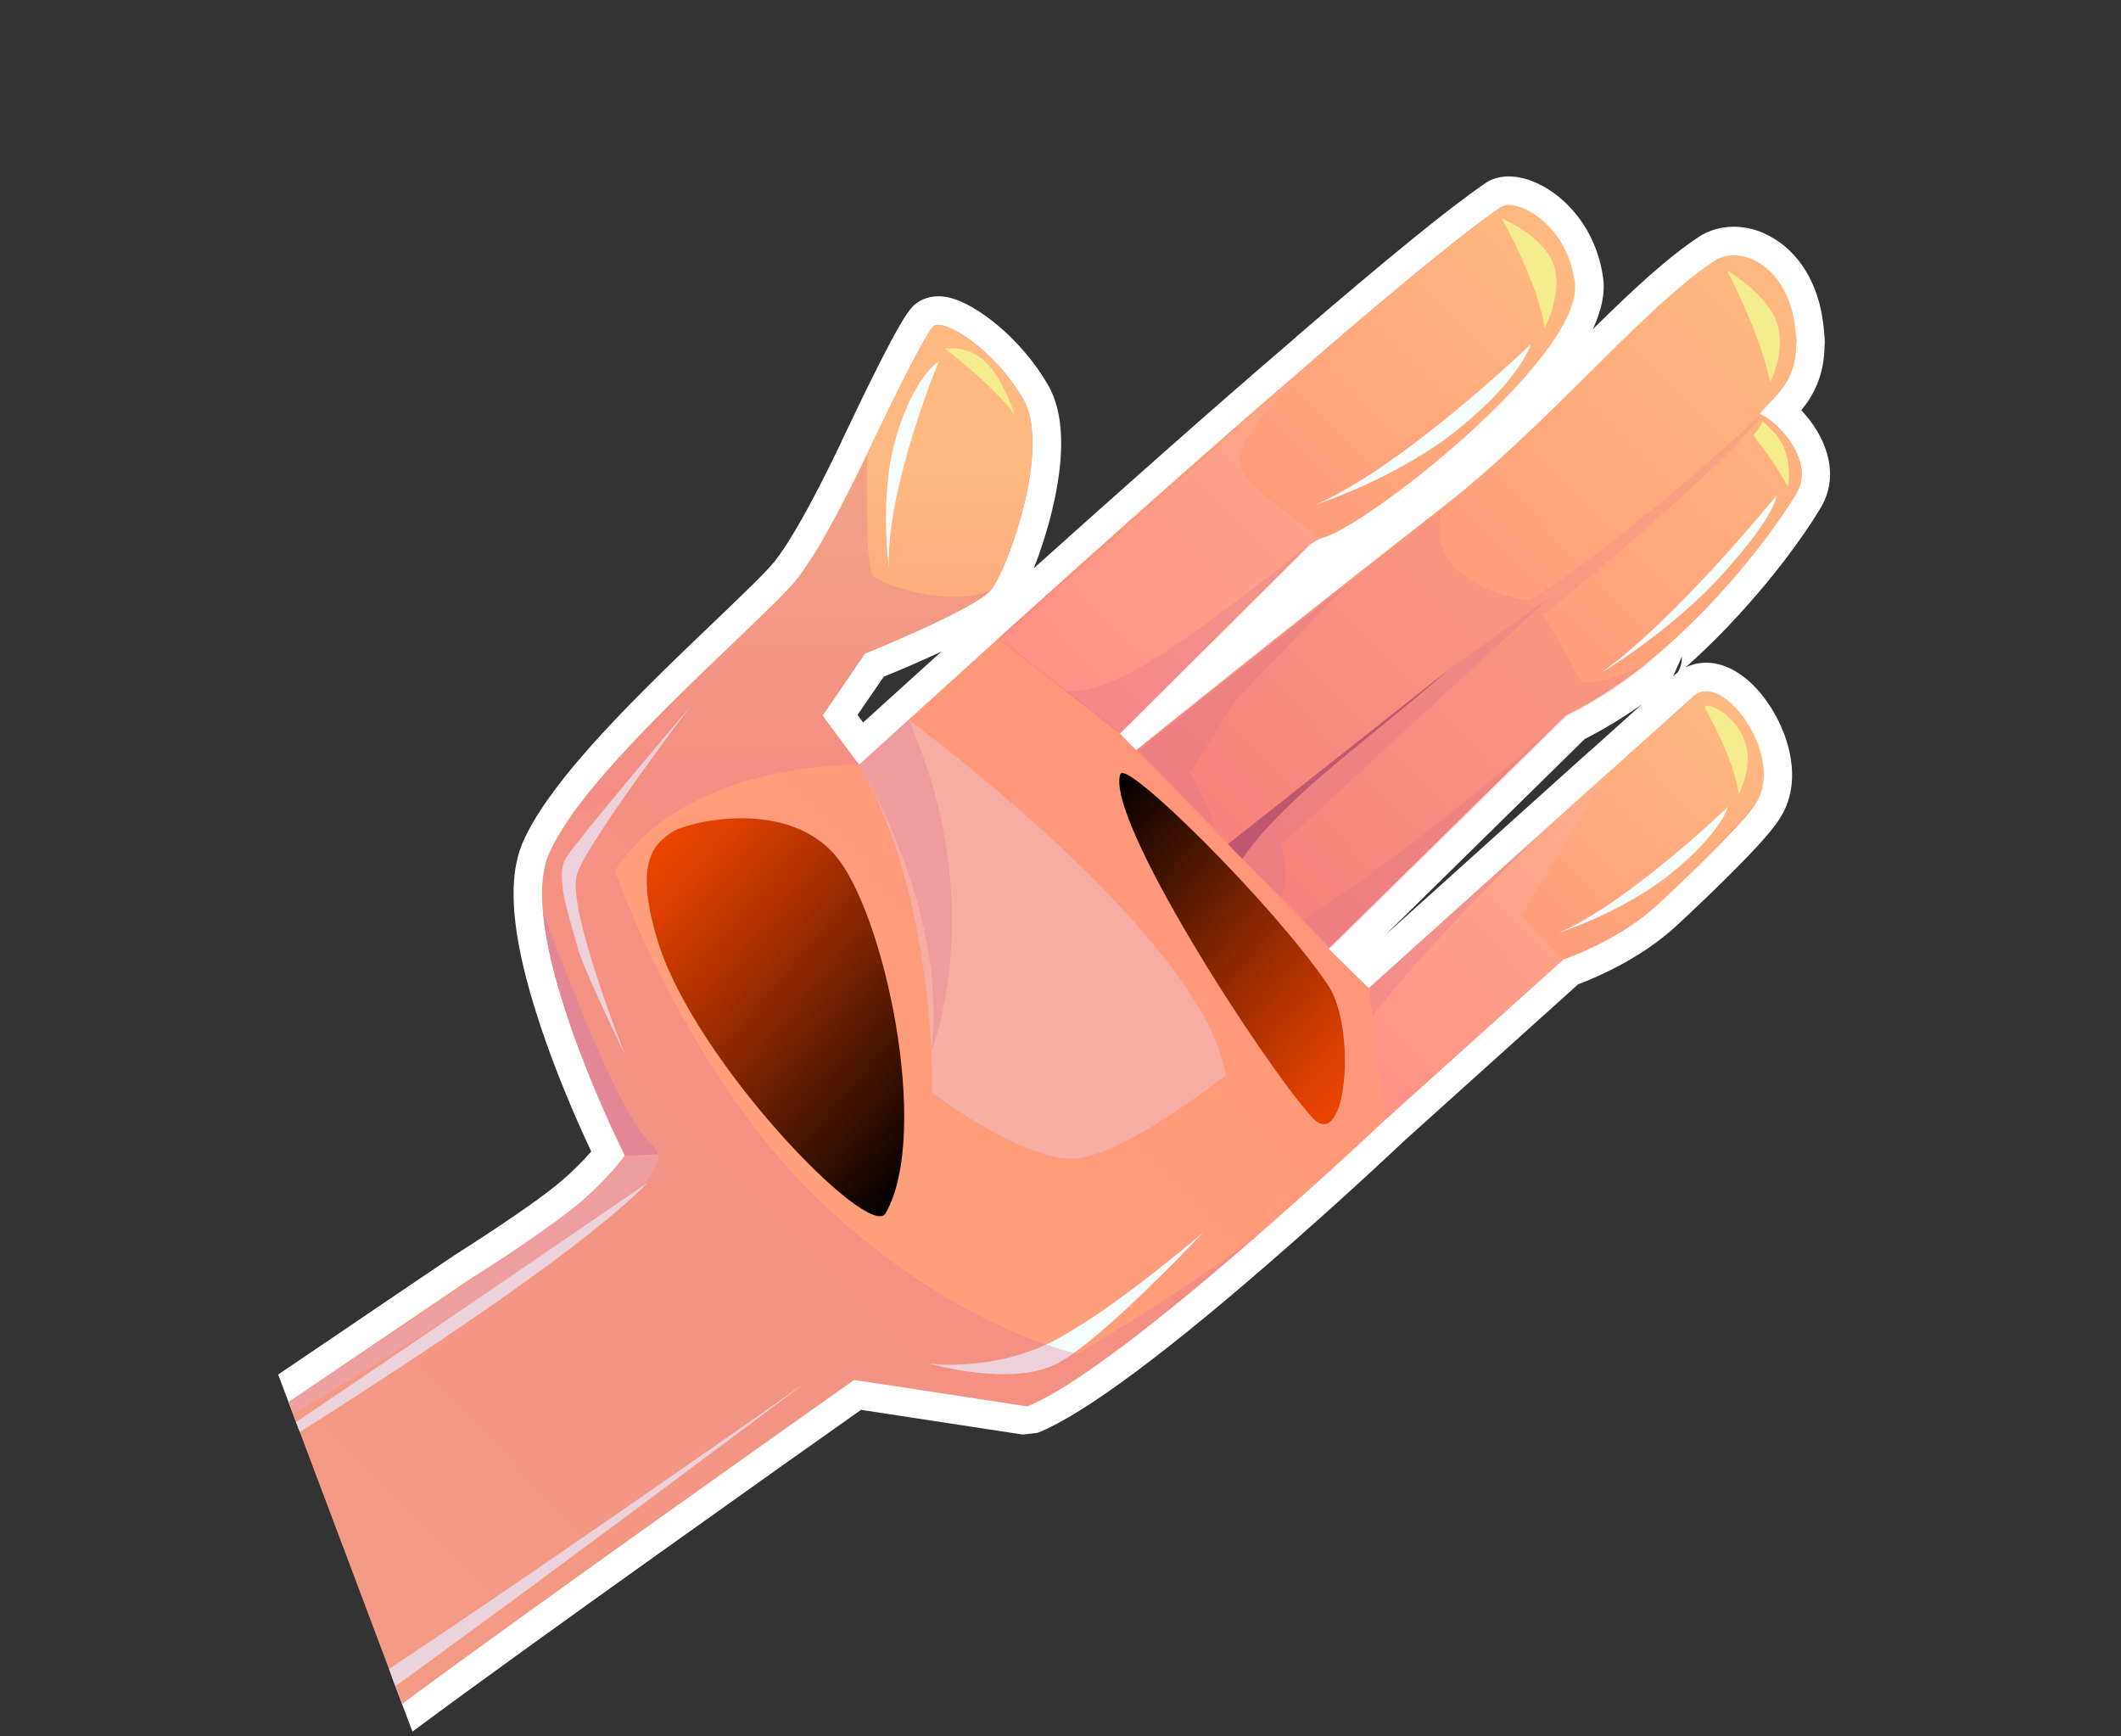 <svg width="391" height="320" viewBox="0 0 391 320" fill="none" xmlns="http://www.w3.org/2000/svg">
<rect x="0" y="0" width="391" height="320" fill="#333333" stroke="none"/>
<path d="M325.26 43.023C321.184 41.209 316.716 41.416 313.294 43.58L313.202 43.642C307.112 47.679 300.743 53.68 293.611 60.703C295.266 57.177 295.91 54.031 295.535 51.262C294.213 41.548 287.743 35.187 281.912 33.192C278.575 32.05 275.513 32.374 273.4 34.073C267.353 38.188 256.24 47.215 239.443 61.661L238.279 62.692C223.044 75.75 205.693 91.18 190.581 104.743C191.808 101.661 192.978 98.048 193.852 94.492C196.42 84.055 196.199 76.122 193.184 70.925C188.235 62.401 180.068 56.066 175.028 54.864C172.303 54.22 170.415 54.937 169.313 55.648C167.784 56.642 166.466 57.495 155.161 81.278L155.142 81.373C152.933 85.97 146.353 99.655 141.949 104.479C141.684 104.761 141.406 105.061 141.11 105.368L140.916 105.569C140.668 105.824 140.42 106.079 140.162 106.344L139.933 106.579C139.651 106.867 139.356 107.16 139.046 107.465L138.894 107.617C136.747 109.745 134.098 112.278 131.297 114.963C125.126 120.863 117.447 128.206 110.926 135.308L110.865 135.379C110.42 135.863 109.986 136.343 109.547 136.825L109.428 136.957C108.991 137.445 108.566 137.928 108.116 138.434C105.218 141.741 102.867 144.688 100.966 147.397L100.913 147.471C98.915 150.318 97.446 152.831 96.404 155.19C96.276 155.494 96.137 155.823 96.006 156.209C95.886 156.537 95.775 156.869 95.668 157.212L95.65 157.273C95.553 157.606 95.458 157.944 95.379 158.291C95.297 158.611 95.225 158.955 95.15 159.347C95.058 159.786 94.996 160.193 94.96 160.476C94.763 161.85 94.666 163.349 94.677 164.901C94.678 165.298 94.684 165.692 94.702 166.097C94.728 166.828 94.771 167.553 94.825 168.233C95.021 170.618 95.42 173.256 96.005 176.027L96.04 176.209C96.144 176.702 96.254 177.192 96.37 177.695L96.423 177.944L96.427 177.956L96.441 178.011C96.79 179.51 97.197 181.075 97.679 182.786L97.752 183.035C98.109 184.288 98.498 185.59 98.915 186.894L98.975 187.054C99.129 187.568 99.294 188.079 99.462 188.581L99.493 188.664C99.519 188.768 99.555 188.863 99.582 188.954L99.719 189.353C99.859 189.759 99.994 190.173 100.133 190.578L100.236 190.85C100.327 191.146 100.432 191.443 100.547 191.783C100.631 192.008 100.707 192.228 100.783 192.449L100.981 192.974C101.042 193.153 101.103 193.332 101.163 193.511L101.259 193.765C101.381 194.09 101.497 194.416 101.631 194.79L101.787 195.203C102.144 196.153 102.501 197.083 102.857 197.993L102.893 198.088L103.56 199.77C103.615 199.917 103.674 200.057 103.728 200.198L104.357 201.726C104.524 202.135 104.689 202.537 104.854 202.92L105.223 203.812C105.33 204.061 105.438 204.31 105.545 204.559L105.672 204.862C105.714 204.974 105.763 205.084 105.804 205.176L106.561 206.918C107.227 208.419 107.91 209.927 108.61 211.428L108.795 211.83C108.864 211.979 108.932 212.122 108.997 212.259C108.778 212.503 108.56 212.747 108.339 212.985L108.063 213.291C107.977 213.384 107.892 213.483 107.806 213.576C107.378 214.034 106.931 214.478 106.479 214.925L106.132 215.277C105.554 215.839 104.956 216.4 104.35 216.939L104.293 216.987C104.164 217.11 104.021 217.231 103.88 217.358L103.768 217.454C103.667 217.546 103.561 217.64 103.447 217.73L103.307 217.843C103.185 217.95 103.057 218.058 102.922 218.163L101.896 218.987C101.704 219.14 101.506 219.296 101.265 219.481C100.836 219.811 100.396 220.145 99.931 220.488C99.651 220.695 99.366 220.903 99.07 221.122L97.76 222.067C97.472 222.27 97.174 222.483 96.89 222.677L96.746 222.779C96.421 223.009 96.084 223.243 95.742 223.48L95.564 223.601C94.573 224.283 93.543 224.988 92.487 225.695L92.267 225.845C91.95 226.059 91.63 226.267 91.269 226.511C91.044 226.663 90.823 226.813 90.584 226.964L90.492 227.026C90.013 227.347 89.531 227.663 89.032 227.986L88.977 228.02C88.227 228.518 87.461 229.009 86.679 229.512L86.472 229.644C85.775 230.088 85.073 230.534 84.373 230.986L84.149 231.124C83.647 231.441 75.626 236.872 57.443 249.194C55.439 250.554 53.368 251.954 51.282 253.365L55.091 263.484C57.629 261.767 60.369 259.907 63.342 257.892C75.883 249.399 88.843 240.62 89.794 239.992L90.007 239.858C90.713 239.404 91.421 238.956 92.176 238.469L92.365 238.344C93.165 237.834 93.956 237.321 94.74 236.804C95.278 236.46 95.796 236.116 96.309 235.775C96.586 235.597 96.855 235.415 97.086 235.26C97.433 235.035 97.766 234.809 98.102 234.588L98.328 234.436C99.438 233.694 100.511 232.96 101.545 232.248L101.728 232.125C102.098 231.871 102.466 231.612 102.775 231.394L102.91 231.303C103.225 231.083 103.538 230.858 103.859 230.636L105.281 229.609C105.597 229.375 105.91 229.15 106.215 228.92C106.721 228.541 107.204 228.178 107.717 227.783C107.951 227.6 108.186 227.417 108.396 227.257L109.173 226.635C109.261 226.561 109.35 226.494 109.437 226.421C109.675 226.23 109.906 226.036 110.13 225.843C110.363 225.655 110.581 225.465 110.748 225.315L110.807 225.258C111.004 225.083 111.202 224.908 111.389 224.743C112.085 224.117 112.773 223.474 113.442 222.832C113.552 222.73 113.654 222.624 113.762 222.516L113.864 222.41C114.399 221.879 114.934 221.347 115.455 220.794C115.61 220.635 115.756 220.465 115.904 220.302L116.099 220.087C116.525 219.623 116.943 219.156 117.353 218.685C117.595 218.399 117.826 218.116 118.061 217.826L118.426 217.379C118.758 216.971 119.09 216.563 119.404 216.142L119.855 210.549L119.673 210.173C119.414 209.645 118.952 208.687 118.315 207.337L118.139 206.958C117.483 205.555 116.831 204.11 116.208 202.707L115.221 200.425C115.109 200.164 115 199.909 114.886 199.642L114.571 198.878C114.415 198.499 114.251 198.116 114.092 197.731L113.516 196.325C113.449 196.148 113.38 195.965 113.304 195.798L112.663 194.167C112.324 193.304 111.985 192.422 111.639 191.501L111.51 191.159C111.381 190.817 111.25 190.469 111.117 190.115L111.106 190.085C111.027 189.859 110.947 189.626 110.86 189.396L110.658 188.859C110.597 188.68 110.537 188.501 110.488 188.371C110.38 188.048 110.261 187.716 110.147 187.395L110.06 187.165C109.936 186.78 109.806 186.398 109.678 186.022L109.443 185.309C109.285 184.836 109.131 184.355 108.977 183.874L108.926 183.739L108.932 183.737C108.553 182.532 108.187 181.329 107.872 180.222L107.802 179.965C107.359 178.394 106.99 176.984 106.682 175.645L106.662 175.558L106.625 175.404C106.524 174.957 106.425 174.516 106.338 174.104L106.304 173.942C105.799 171.545 105.462 169.341 105.303 167.36C105.256 166.839 105.227 166.297 105.21 165.751L105.205 165.666C105.192 165.415 105.189 165.173 105.188 164.884C105.183 163.815 105.24 162.837 105.366 161.988L105.377 161.91C105.395 161.761 105.416 161.619 105.444 161.48L105.485 161.283C105.51 161.152 105.529 161.024 105.562 160.897L105.578 160.777L105.602 160.734C105.642 160.571 105.684 160.413 105.728 160.262C105.774 160.117 105.821 159.971 105.869 159.832L105.916 159.686L105.927 159.662C105.961 159.555 106.007 159.463 106.031 159.4C106.767 157.736 107.939 155.759 109.474 153.564L109.527 153.49C111.223 151.08 113.399 148.348 116.029 145.351C116.431 144.896 116.833 144.442 117.213 144.016L117.36 143.852C117.769 143.396 118.179 142.945 118.611 142.479L118.659 142.427C124.952 135.579 132.174 128.67 138.547 122.573C141.389 119.853 144.072 117.287 146.302 115.073L146.454 114.922C146.777 114.598 147.091 114.285 147.389 113.984L147.628 113.739C147.92 113.44 148.199 113.16 148.46 112.887L148.683 112.654C149.018 112.306 149.34 111.963 149.673 111.608C153.474 107.443 158.088 99.502 164.64 85.867L164.656 85.767C170.113 74.296 173.008 68.726 174.493 66.059C177.031 67.656 181.107 71.154 184.043 76.212C185.195 78.197 185.7 83.321 183.662 91.74C181.939 98.849 179.425 104.248 178.634 105.354C176.683 107.159 166.175 112.078 157.464 115.586L155.088 117.498L147.246 128.944L147.358 135.046L154.102 144.126L158.653 141.342L161.869 144.867L170.988 136.564L171.005 136.557C173.489 134.302 176.407 131.661 179.66 128.725C182.096 126.522 184.713 124.156 187.475 121.654L187.514 121.613C204.527 106.289 226.444 86.662 245.115 70.654L246.288 69.613C261.965 56.133 272.838 47.258 278.642 43.214C280.411 43.915 284.241 46.744 285.054 52.702C285.351 54.887 282.017 62.555 267.272 75.947C255.65 86.505 244.811 93.428 242.526 94.026L242.127 96.318L241.196 94.668C239.917 95.392 239.178 95.832 239.178 95.832L238.159 96.619L203.301 131.311L202.846 131.34L202.691 131.5L202.635 138.897L205.653 141.984L212.734 142.39C213.003 142.174 239.975 120.347 268.479 98.186L268.53 98.14C278.977 89.997 288.48 80.566 296.865 72.249C305.279 63.902 312.547 56.687 318.907 52.453C319.261 52.246 320.009 52.227 320.924 52.63C321.775 53.011 324.633 54.67 325.529 60.044C325.668 60.861 325.756 61.65 325.802 62.38L325.856 62.865C325.877 62.992 325.875 63.06 325.877 63.066L325.883 63.063L325.836 63.331C325.843 67.06 324.478 68.469 322.221 70.808C321.6 71.452 320.954 72.12 320.311 72.867L320.57 73.894L320.166 73.663L320.194 73.612L320.102 73.761L322.362 81.074L322.402 81.18C323.503 81.702 326.033 84.178 326.693 86.503C327.006 87.604 326.719 88.042 326.564 88.276L326.417 88.513C326.369 88.599 321.206 97.393 311.095 108.023C310.977 108.141 310.868 108.263 310.763 108.397L310.744 108.417C310.744 108.417 310.75 108.415 310.754 108.407L310.586 108.571C307.527 111.717 304.641 114.426 301.774 116.846C301.521 117.016 301.284 117.212 301.063 117.43L301.052 117.455C300.819 117.643 300.587 117.832 300.354 118.021L300.199 118.146L300.354 118.378C295.864 121.954 291.27 124.909 286.677 127.171L285.313 128.135L241.929 170.771L241.504 170.77L241.178 171.088L241.163 178.591L248.599 185.908L255.823 186.065C255.823 186.065 271.283 172.135 287.271 157.744L299.969 146.315L300.026 146.307C304.52 142.258 308.71 138.498 312.215 135.353L314.877 132.963C316.082 133.816 318.08 136.129 319.184 139.243C320.072 141.745 320.086 143.969 319.226 145.196L318.904 145.721L318.942 145.66C317.863 147.399 310.167 155.342 301.848 162.973C295.557 168.77 286.618 171.798 286.535 171.829L284.659 172.92L251.897 202.41L251.791 202.504C251.706 202.583 242.987 210.856 231.794 220.708C231.563 220.902 231.329 221.105 231.094 221.322C230.953 221.449 230.802 221.586 230.649 221.718L230.574 221.787C211.134 238.872 196.361 250.146 188.628 253.798L158.224 249.158L154.389 250.063C151.787 251.898 97.046 290.544 72.18 308.951L76.034 319.187C97.325 303.311 148.632 267.009 158.723 259.875L188.535 264.428L191.296 264.11C199.926 260.639 215.466 249.07 237.49 229.712C237.721 229.517 237.943 229.319 238.153 229.125C238.294 228.998 238.43 228.873 238.563 228.762L238.691 228.653C249.612 219.046 258.233 210.89 258.985 210.182L290.926 181.432C293.93 180.308 302.368 176.809 308.967 170.72C309.128 170.573 324.896 156.082 327.97 151.058C333.625 142.712 328.273 130.682 322.35 125.502C317.912 121.616 313.682 121.598 310.729 123.02C313.132 120.889 315.555 118.563 318.074 115.971C318.166 115.875 318.26 115.786 318.35 115.685C318.491 115.538 318.629 115.385 318.761 115.234C329.231 104.213 334.738 95.114 335.451 93.909C337.39 90.869 337.863 87.323 336.818 83.634C335.959 80.617 334.141 77.812 332.06 75.618C334.245 72.963 336.311 69.329 336.356 63.553L336.396 63.356C336.413 62.757 336.38 62.13 336.292 61.503C336.221 60.472 336.092 59.395 335.909 58.299C334.703 51.081 330.804 45.509 325.212 43.02L325.26 43.023ZM172.637 120.928C169.38 123.872 166.45 126.518 163.959 128.789L163.941 128.796L159.121 133.177L158.083 131.782L162.913 124.737C166.076 123.445 169.89 121.821 173.561 120.102C173.254 120.38 172.946 120.657 172.645 120.932L172.637 120.928ZM293.048 138.486L292.991 138.495L280.296 149.915L280.256 149.951C270.728 158.529 261.382 166.944 255.391 172.338L292.141 136.221C295.681 134.424 299.206 132.282 302.679 129.823C299.763 132.436 296.498 135.376 293.052 138.478L293.048 138.486ZM309.286 123.934C309.088 124.089 308.898 124.248 308.716 124.411L308.425 124.675L310.048 121.013C310.093 122.047 309.822 123.065 309.288 123.94L309.286 123.934Z" fill="white"/>
<path d="M315.794 132.187L315.768 132.21C315.768 132.21 315.784 132.197 315.794 132.187Z" fill="white"/>
<path d="M318.732 115.319L318.589 115.46C318.64 115.415 318.682 115.365 318.732 115.319Z" fill="white"/>
<path d="M318.907 115.118L318.851 115.186C318.851 115.186 318.89 115.144 318.907 115.118Z" fill="white"/>
<path d="M310.766 108.456C310.718 108.508 310.683 108.541 310.651 108.581L310.766 108.456Z" fill="white"/>
<path d="M310.779 108.438C310.779 108.438 310.767 108.442 310.769 108.449L310.782 108.444L310.779 108.438Z" fill="white"/>
<path d="M280.267 42.029L279.724 42.469C279.907 42.346 280.09 42.204 280.267 42.029Z" fill="white"/>
<path d="M317.633 51.451C304.087 60.43 285.835 78.018 265.319 94L265.293 94.023C236.418 116.472 209.464 138.293 209.464 138.293L206.447 135.205L241.521 100.298C241.521 100.298 242.22 99.88 243.433 99.194C248.515 96.19 262.334 87.829 266.556 82.359C271.752 75.607 287.334 55.872 288.968 51.97C291.365 46.258 278.693 36.216 276.595 38.258C270.098 42.631 257.498 53.066 242.872 65.645C242.872 65.645 242.673 65.834 242.277 66.179C242.135 66.32 241.957 66.494 241.734 66.653C222.776 82.903 200.707 102.682 184.007 117.726L183.981 117.749C177.529 123.6 171.845 128.717 167.5 132.676L158.366 140.992L151.62 131.905L159.461 120.459C159.461 120.459 179.808 112.254 182.693 108.736C185.625 105.214 193.905 82.677 188.628 73.57C183.33 64.443 174.214 58.741 172.177 60.067C171.029 60.816 165.892 70.967 159.913 83.544L159.913 83.598C155.15 93.508 149.912 103.57 145.805 108.073C136.395 118.217 107.809 142.403 101.234 157.285C101.137 157.511 101.04 157.736 100.957 157.983C100.945 157.987 100.94 158.009 100.939 158.023C100.854 158.264 100.775 158.502 100.695 158.755C100.626 159.003 100.554 159.259 100.49 159.519C100.484 159.521 100.483 159.535 100.487 159.547C100.419 159.815 100.36 160.087 100.31 160.368C100.247 160.648 100.206 160.933 100.167 161.224C99.995 162.38 99.922 163.62 99.933 164.922C99.936 165.251 99.938 165.58 99.957 165.917C99.975 166.537 100.013 167.176 100.067 167.822C100.162 168.952 100.304 170.118 100.485 171.316C100.573 171.909 100.684 172.507 100.793 173.12C100.914 173.781 101.047 174.459 101.185 175.148C101.298 175.698 101.425 176.25 101.554 176.807C101.556 176.813 101.564 176.817 101.561 176.825C101.708 177.45 101.864 178.078 102.022 178.713C102.105 179.025 102.185 179.345 102.271 179.663C102.351 179.983 102.429 180.297 102.529 180.617C102.615 180.934 102.707 181.25 102.793 181.568C103.151 182.841 103.534 184.111 103.936 185.375C104.034 185.688 104.139 186.005 104.245 186.322C104.345 186.642 104.45 186.973 104.558 187.296C104.769 187.91 104.976 188.533 105.185 189.141C105.295 189.45 105.407 189.765 105.508 190.071C105.618 190.38 105.733 190.686 105.84 190.99C105.947 191.273 106.056 191.562 106.147 191.858C106.287 192.229 106.427 192.601 106.559 192.969C106.974 194.072 107.383 195.158 107.802 196.219C108.002 196.75 108.212 197.271 108.425 197.783C108.492 197.96 108.56 198.123 108.63 198.292C108.819 198.76 109.007 199.221 109.198 199.675C109.488 200.374 109.771 201.055 110.046 201.713C110.181 202.019 110.311 202.327 110.438 202.63C110.5 202.775 110.563 202.926 110.625 203.071C110.883 203.668 111.132 204.241 111.375 204.796C113.023 208.527 114.347 211.275 114.908 212.405C114.936 212.482 114.969 212.55 114.999 212.613C115.118 212.858 115.189 212.993 115.189 212.993C113.052 215.845 110.534 218.457 107.856 220.859C107.69 221.009 107.514 221.17 107.325 221.329C107.149 221.489 106.955 221.656 106.754 221.82C106.554 221.989 106.357 222.164 106.138 222.335C105.737 222.667 105.313 223.009 104.853 223.364C104.294 223.797 103.701 224.249 103.074 224.714C102.689 225 102.287 225.293 101.881 225.594C101.223 226.071 100.539 226.564 99.823 227.063C99.21 227.496 98.579 227.935 97.925 228.384C96.735 229.202 95.498 230.038 94.21 230.88C93.957 231.049 93.703 231.219 93.438 231.393C92.932 231.732 92.417 232.067 91.885 232.409C91.08 232.941 90.267 233.469 89.445 233.994C88.694 234.472 87.94 234.958 87.179 235.447C87.119 235.483 87.058 235.519 86.992 235.558C86.416 235.929 69.253 247.557 53.196 258.431L74.14 314.067C98.772 295.775 157.462 254.355 157.462 254.355L189.371 259.23C199.326 255.227 218.828 239.148 234.084 225.733C234.508 225.371 234.88 225.016 235.255 224.706C246.689 214.649 255.453 206.318 255.453 206.318L288.215 176.828C288.215 176.828 298.189 173.539 305.451 166.844C312.706 160.186 322.228 150.714 323.576 148.219C326.547 142.743 314.983 125.985 312.23 128.315C308.212 131.923 302.657 136.897 296.549 142.409L296.516 142.394C277.246 159.733 252.343 182.162 252.343 182.162L244.906 174.844L245.049 174.703L288.644 131.859C294.518 128.968 299.929 125.26 304.783 121.237C304.783 121.201 304.8 121.186 304.833 121.191C308.297 118.297 311.511 115.221 314.405 112.246L314.43 112.223C314.528 112.126 314.629 112.034 314.696 111.908C314.802 111.867 314.844 111.764 314.923 111.687C325.674 100.392 331.01 91.162 331.01 91.162C334.912 85.201 327.692 77.579 324.341 76.294C327.725 72.346 331.175 63.213 331.175 63.213C331.343 57.37 322.262 48.516 317.627 51.453L317.633 51.451Z" fill="url(#paint0_linear_4115_240)"/>
<path d="M159.914 83.544L159.914 83.598C155.151 93.508 149.912 103.57 145.806 108.073C137.728 116.792 115.492 135.86 105.225 150.502C124.213 140.801 158.369 140.998 158.369 140.998L151.622 131.911L159.463 120.465C159.463 120.465 179.811 112.26 182.696 108.742C185.627 105.22 193.907 82.683 188.63 73.576C183.333 64.449 174.217 58.747 172.18 60.073C171.031 60.822 165.894 70.973 159.916 83.55L159.914 83.544Z" fill="url(#paint1_linear_4115_240)"/>
<path d="M252.339 182.17L255.453 206.318L288.215 176.828C288.215 176.828 298.189 173.539 305.451 166.844C312.706 160.186 321.955 150.527 323.576 148.22C329.435 139.877 317.638 123.343 312.23 128.315C308.255 131.967 302.657 136.897 296.549 142.409L296.516 142.395C277.246 159.733 252.343 182.162 252.343 182.162L252.339 182.17Z" fill="url(#paint2_linear_4115_240)"/>
<path d="M304.835 121.197C308.3 118.303 311.513 115.227 314.407 112.252L314.432 112.229C314.531 112.131 314.631 112.04 314.698 111.913C314.804 111.873 314.846 111.77 314.925 111.693C325.677 100.398 331.013 91.168 331.013 91.168C334.914 85.206 327.694 77.585 324.343 76.3C327.727 72.352 332.529 69.749 330.763 59.179C329.022 48.767 320.744 45.093 316.109 48.03C302.563 57.01 285.831 78.026 265.317 94.014L265.292 94.037C236.417 116.486 209.463 138.307 209.463 138.307L245.05 174.722L288.645 131.879C294.519 128.987 299.93 125.28 304.784 121.257C304.784 121.221 304.8 121.205 304.834 121.211L304.835 121.197Z" fill="url(#paint3_linear_4115_240)"/>
<path d="M243.429 99.202C250.484 98.21 292.192 65.784 290.315 51.981C288.761 40.542 278.689 36.224 276.591 38.267C270.095 42.639 257.495 53.074 242.869 65.653C242.869 65.653 242.67 65.842 242.273 66.187C242.131 66.328 241.954 66.502 241.73 66.661L241.593 66.78C222.66 83.007 200.657 102.728 184.001 117.728L183.976 117.751L206.441 135.207L241.515 100.3C241.515 100.3 242.004 99.395 243.427 99.196L243.429 99.202Z" fill="url(#paint4_linear_4115_240)"/>
<g style="mix-blend-mode:multiply" opacity="0.6">
<path fill-rule="evenodd" clip-rule="evenodd" d="M171.83 201.431C171.83 201.431 172.744 165.582 158.365 140.986L167.487 132.675C167.487 132.675 221.937 172.66 225.956 198.192C225.956 198.192 208.083 212.451 198.642 213.499C189.201 214.547 171.836 201.429 171.836 201.429L171.83 201.431Z" fill="#F3BAC0"/>
</g>
<path style="mix-blend-mode:multiply" opacity="0.6" fill-rule="evenodd" clip-rule="evenodd" d="M242.279 66.185C242.676 65.84 242.874 65.651 242.874 65.651L241.736 66.659C241.957 66.495 242.137 66.326 242.279 66.185Z" fill="url(#paint5_linear_4115_240)"/>
<g style="mix-blend-mode:multiply" opacity="0.2">
<path fill-rule="evenodd" clip-rule="evenodd" d="M184.404 117.759L184.378 117.782L203.503 132.636L203.522 132.649L206.85 135.235L235.3 106.924L241.93 100.326C241.93 100.326 242.629 99.908 243.842 99.222C243.018 98.718 232.689 92.158 229.042 86.843C225.904 82.271 237.952 70.549 242.013 66.803L184.421 117.752L184.404 117.759Z" fill="#F3BAC0"/>
</g>
<g style="mix-blend-mode:multiply" opacity="0.2">
<path fill-rule="evenodd" clip-rule="evenodd" d="M209.863 138.331L245.448 174.741L287.541 133.372L289.043 131.897C294.917 129.006 300.328 125.298 305.182 121.275C301.493 123.627 296.981 125.582 291.71 125.882L284.586 113.354C284.586 113.354 319.994 84.532 324.737 76.327C324.737 76.327 299.527 99.929 281.921 110.632C281.921 110.632 262.52 108.627 265.681 94.066C259.814 98.625 254.033 103.159 248.533 107.493C226.964 124.477 209.857 138.333 209.857 138.333L209.863 138.331Z" fill="#D87290"/>
</g>
<path style="mix-blend-mode:multiply" opacity="0.6" fill-rule="evenodd" clip-rule="evenodd" d="M314.923 111.687C314.775 111.884 314.601 112.051 314.43 112.223C314.794 111.756 315.037 111.415 315.135 111.264L314.923 111.687Z" fill="url(#paint6_linear_4115_240)"/>
<g style="mix-blend-mode:multiply" opacity="0.2">
<path fill-rule="evenodd" clip-rule="evenodd" d="M252.34 182.169L252.997 187.23L252.991 187.232L255.456 206.324L288.218 176.834L280.45 168.798L296.546 142.417L296.513 142.402C292.435 146.066 288.11 149.971 283.815 153.831L283.796 153.851C267.808 168.243 252.342 182.175 252.342 182.175L252.34 182.169Z" fill="#F3BAC0"/>
</g>
<g style="mix-blend-mode:multiply" opacity="0.3">
<path fill-rule="evenodd" clip-rule="evenodd" d="M158.364 140.986C158.364 140.986 174.936 167.714 171.678 193.789C171.678 193.789 182.636 167.004 167.486 132.675L158.364 140.986Z" fill="#D87290"/>
</g>
<g style="mix-blend-mode:multiply" opacity="0.6">
<path d="M120.227 211.07C115.062 206.453 106.361 185.115 100.073 167.82C101.571 185.922 115.201 212.989 115.201 212.989C115.07 213.159 114.937 213.344 114.8 213.517C112.757 216.172 110.382 218.609 107.87 220.861C103.744 224.65 78.176 241.941 53.21 258.433L54.058 260.687C82.002 243.808 112.28 224.852 118.285 218.671C120.463 216.43 121.606 214.41 121.261 212.762C121.132 212.15 120.797 211.582 120.229 211.076L120.227 211.07Z" fill="#F3BAC0"/>
</g>
<g style="mix-blend-mode:multiply" opacity="0.5">
<path d="M100.067 167.822C101.565 185.924 115.195 212.991 115.195 212.991C115.064 213.161 121.247 212.76 121.247 212.76L121.253 212.758C121.122 212.14 120.789 211.579 120.22 211.072C115.055 206.455 106.355 185.117 100.067 167.822Z" fill="#D87290"/>
</g>
<path style="mix-blend-mode:screen" d="M163.254 223.649C160.279 228.81 128.046 195.658 121.249 173.462C116.519 158.012 121.248 155.343 123.701 153.49C126.154 151.637 144.244 147.023 153.61 157.245C162.977 167.467 171.746 208.879 163.248 223.651L163.254 223.649Z" fill="url(#paint7_linear_4115_240)"/>
<path style="mix-blend-mode:screen" d="M206.544 142.686C207.561 139.885 234.404 166.336 244.749 181.471C250.231 189.491 248.211 213.013 241.815 205.896C232.609 195.653 203.627 150.689 206.542 142.68L206.544 142.686Z" fill="url(#paint8_linear_4115_240)"/>
<g style="mix-blend-mode:soft-light" opacity="0.97">
<path d="M115.303 194.602C115.303 194.602 107.304 178.139 106.446 174.535C105.589 170.931 102.016 161.727 104.352 158.093C106.687 154.459 127.232 130.255 127.232 130.255C127.232 130.255 108.438 154.952 106.379 161.095C104.32 167.239 115.303 194.602 115.303 194.602Z" fill="#F5FFFF"/>
</g>
<g style="mix-blend-mode:soft-light" opacity="0.97">
<path d="M71.73 307.646L72.918 310.802C105.953 286.841 148.487 254.851 148.487 254.851C148.487 254.851 105.219 285.319 71.73 307.646Z" fill="#F5FFFF"/>
</g>
<g style="mix-blend-mode:soft-light" opacity="0.97">
<path d="M221.878 227.088C221.878 227.088 203.239 247.017 194.814 251.374C186.389 255.732 171.433 251.359 171.433 251.359C171.433 251.359 183.447 253.006 194.864 246.829C206.28 240.652 221.884 227.085 221.884 227.085L221.878 227.088Z" fill="#F5FFFF"/>
</g>
<g style="mix-blend-mode:soft-light" opacity="0.97">
<path d="M276.809 40.279C276.809 40.279 283.627 52.101 284.723 60.478C284.723 60.478 288.269 53.984 286.367 48.698C284.464 43.413 276.809 40.279 276.809 40.279Z" fill="#F5EE8F"/>
</g>
<g style="mix-blend-mode:soft-light" opacity="0.97">
<path d="M282.208 63.439C282.208 63.439 258.83 85.995 242.445 93.059C242.445 93.059 257.765 88.147 269.145 78.845C280.525 69.542 282.208 63.439 282.208 63.439Z" fill="#F5FFFF"/>
</g>
<g style="mix-blend-mode:soft-light" opacity="0.97">
<path d="M314.331 130.542C314.331 130.542 319.682 139.811 320.536 146.38C320.536 146.38 323.127 141.329 321.822 137.146C320.014 131.34 314.037 129.009 314.325 130.544L314.331 130.542Z" fill="#F5EE8F"/>
</g>
<g style="mix-blend-mode:soft-light" opacity="0.97">
<path d="M318.569 148.703C318.569 148.703 300.235 166.396 287.384 171.934C287.384 171.934 299.4 168.084 308.323 160.785C317.246 153.485 318.569 148.703 318.569 148.703Z" fill="#F5FFFF"/>
</g>
<g style="mix-blend-mode:soft-light" opacity="0.97">
<path d="M318.402 49.855C318.402 49.855 324.875 62.318 326.292 70.508C326.292 70.508 329.519 64.349 327.428 59.134C325.342 53.917 318.402 49.855 318.402 49.855Z" fill="#F5EE8F"/>
</g>
<g style="mix-blend-mode:soft-light" opacity="0.97">
<path d="M324.965 77.756C325.971 78.563 326.913 79.454 327.641 80.42C330.725 84.526 329.575 89.769 329.575 89.769C328.111 86.83 325.573 83.259 323.218 80.212C323.891 79.454 324.471 78.629 324.963 77.75L324.965 77.756Z" fill="#F5EE8F"/>
</g>
<g style="mix-blend-mode:soft-light" opacity="0.97">
<path d="M327.539 91.277C327.539 91.277 308.942 114.275 295.025 124.115C295.025 124.115 308.004 116.461 317.763 105.593C327.527 94.723 327.539 91.277 327.539 91.277Z" fill="#F5FFFF"/>
</g>
<g style="mix-blend-mode:soft-light" opacity="0.97">
<path d="M174.188 64.24C174.188 64.24 183.07 70.973 187.081 76.502C187.081 76.502 185.033 70.039 181.768 66.796C178.502 63.552 174.193 64.238 174.193 64.238L174.188 64.24Z" fill="#F5EE8F"/>
</g>
<g style="mix-blend-mode:soft-light" opacity="0.97">
<path d="M173.041 66.646C173.041 66.646 163.336 90.022 163.863 104.61C163.863 104.61 161.955 91.317 165.277 80.286C168.599 69.255 173.041 66.646 173.041 66.646Z" fill="#F5FFFF"/>
</g>
<g style="mix-blend-mode:soft-light" opacity="0.97">
<path d="M54.59 262.116L55.283 263.957C81.004 247.679 108.48 229.165 119.497 217.911C119.497 217.911 86.151 240.851 54.59 262.116Z" fill="#F5FFFF"/>
</g>
<path fill-rule="evenodd" clip-rule="evenodd" d="M266.993 123.5L226.377 155.603L229.007 158.291C237.22 146.577 251.935 136.706 266.993 123.5Z" fill="#B24D61"/>
<g style="mix-blend-mode:multiply" opacity="0.3">
<path fill-rule="evenodd" clip-rule="evenodd" d="M266.992 123.499L226.376 155.602L236.044 165.496C237.882 162.87 236.291 155.595 236.291 155.595L285.465 110.315L266.99 123.494L266.992 123.499Z" fill="#D87290"/>
</g>
<g style="mix-blend-mode:multiply" opacity="0.3">
<path fill-rule="evenodd" clip-rule="evenodd" d="M196.199 127.248L203.115 132.627L206.443 135.213L241.515 100.3C223.802 114.088 205.482 128.987 196.199 127.248Z" fill="#D87290"/>
</g>
<g style="mix-blend-mode:multiply" opacity="0.3">
<path fill-rule="evenodd" clip-rule="evenodd" d="M283.793 153.846C267.805 168.238 252.339 182.17 252.339 182.17L252.997 187.231C260.285 177.865 271.513 166.169 283.793 153.846Z" fill="#D87290"/>
</g>
<g style="mix-blend-mode:multiply" opacity="0.3">
<path fill-rule="evenodd" clip-rule="evenodd" d="M240.169 169.716L245.051 174.709L287.144 133.34C271.214 147.366 255.535 159.621 240.169 169.716Z" fill="#D87290"/>
</g>
<g style="mix-blend-mode:multiply" opacity="0.31">
<path d="M198.649 249.54C198.649 249.54 176.068 245.02 151.27 221.477C126.462 197.924 113.32 160.522 113.32 160.522C126.785 140.075 158.368 140.998 158.368 140.998L151.621 131.911L159.462 120.465C159.462 120.465 179.809 112.26 182.695 108.742C175.809 112.082 162.779 108.041 161.013 106.126C159.294 104.268 159.871 84.833 159.92 83.602C155.158 93.511 149.919 103.574 145.813 108.077C136.402 118.22 107.816 142.406 101.242 157.289C101.144 157.514 101.047 157.74 100.964 157.986C100.953 157.991 100.947 158.013 100.946 158.027C100.861 158.268 100.782 158.506 100.702 158.759C100.633 159.007 100.561 159.263 100.497 159.523C100.491 159.525 100.49 159.539 100.494 159.551C100.427 159.819 100.367 160.09 100.318 160.372C100.254 160.652 100.213 160.936 100.174 161.227C100.002 162.383 99.929 163.623 99.941 164.926C99.943 165.255 99.946 165.584 99.964 165.92C99.982 166.54 100.02 167.179 100.074 167.826C100.169 168.955 100.311 170.121 100.492 171.319C100.581 171.912 100.691 172.511 100.8 173.123C100.921 173.785 101.055 174.462 101.193 175.151C101.309 175.693 101.432 176.253 101.561 176.811C101.563 176.817 101.572 176.82 101.568 176.829C101.715 177.453 101.871 178.082 102.029 178.716C102.113 179.028 102.193 179.348 102.279 179.666C102.359 179.986 102.436 180.301 102.536 180.62C102.622 180.938 102.714 181.254 102.8 181.572C103.158 182.845 103.542 184.115 103.943 185.378C104.041 185.692 104.147 186.009 104.253 186.326C104.353 186.645 104.457 186.977 104.565 187.3C104.776 187.914 104.984 188.536 105.192 189.145C105.302 189.454 105.414 189.769 105.515 190.074C105.625 190.383 105.74 190.69 105.848 190.993C105.954 191.276 106.063 191.565 106.154 191.861C106.294 192.233 106.434 192.605 106.566 192.973C106.981 194.076 107.39 195.161 107.81 196.223C108.01 196.754 108.219 197.274 108.432 197.787C108.499 197.964 108.567 198.127 108.637 198.296C108.827 198.763 109.014 199.225 109.205 199.678C109.495 200.377 109.779 201.059 110.053 201.717C110.189 202.023 110.318 202.331 110.446 202.633C110.507 202.778 110.571 202.93 110.632 203.075C110.89 203.672 111.14 204.244 111.383 204.8C113.03 208.531 114.355 211.279 114.915 212.409C114.944 212.485 114.976 212.554 115.007 212.617C115.126 212.861 115.197 212.996 115.197 212.996C113.059 215.849 110.541 218.46 107.863 220.863C107.697 221.013 107.522 221.173 107.332 221.332C107.156 221.493 106.963 221.66 106.761 221.823C106.562 221.993 106.365 222.168 106.145 222.338C105.744 222.671 105.32 223.013 104.86 223.368C104.301 223.8 103.709 224.252 103.081 224.718C102.696 225.004 102.294 225.297 101.888 225.598C101.231 226.074 100.546 226.568 99.83 227.066C99.217 227.499 98.572 227.937 97.932 228.387C96.743 229.205 95.506 230.042 94.217 230.884C93.964 231.053 93.702 231.219 93.445 231.396C92.931 231.732 92.412 232.075 91.892 232.412C91.087 232.944 90.274 233.473 89.453 233.997C88.702 234.476 87.947 234.962 87.186 235.45C87.126 235.486 87.065 235.523 86.999 235.561C86.424 235.933 69.26 247.56 53.203 258.435L74.147 314.071C98.779 295.778 157.469 254.359 157.469 254.359L189.379 259.234C199.333 255.23 218.835 239.152 234.091 225.737C222.852 235.289 198.649 249.54 198.649 249.54Z" fill="#D87290"/>
</g>
<g style="mix-blend-mode:multiply" opacity="0.3">
<path fill-rule="evenodd" clip-rule="evenodd" d="M209.863 138.331L223.92 152.715C224.26 151.469 219.327 142.36 219.327 142.36L227.832 129.041L248.539 107.491C226.97 124.475 209.863 138.331 209.863 138.331Z" fill="#D87290"/>
</g>
<defs>
<linearGradient id="paint0_linear_4115_240" x1="-25.065" y1="371.415" x2="313.165" y2="40.879" gradientUnits="userSpaceOnUse">
<stop offset="0.02" stop-color="#FFB880"/>
<stop offset="1" stop-color="#FF8777"/>
</linearGradient>
<linearGradient id="paint1_linear_4115_240" x1="147.098" y1="184.651" x2="148.243" y2="85.165" gradientUnits="userSpaceOnUse">
<stop stop-color="#FF8777"/>
<stop offset="0.98" stop-color="#FFB880"/>
</linearGradient>
<linearGradient id="paint2_linear_4115_240" x1="251.167" y1="202.168" x2="322.083" y2="132.865" gradientUnits="userSpaceOnUse">
<stop stop-color="#FF8777"/>
<stop offset="0.98" stop-color="#FFB880"/>
</linearGradient>
<linearGradient id="paint3_linear_4115_240" x1="228.735" y1="158.243" x2="332.629" y2="56.713" gradientUnits="userSpaceOnUse">
<stop stop-color="#FF8777"/>
<stop offset="0.98" stop-color="#FFB880"/>
</linearGradient>
<linearGradient id="paint4_linear_4115_240" x1="195.89" y1="130.161" x2="285.83" y2="42.267" gradientUnits="userSpaceOnUse">
<stop stop-color="#FF8777"/>
<stop offset="0.98" stop-color="#FFB880"/>
</linearGradient>
<linearGradient id="paint5_linear_4115_240" x1="241.929" y1="67.084" x2="243.017" y2="66.02" gradientUnits="userSpaceOnUse">
<stop stop-color="#B060F4"/>
<stop offset="1" stop-color="#FFEADB"/>
</linearGradient>
<linearGradient id="paint6_linear_4115_240" x1="314.669" y1="112.499" x2="315.509" y2="111.678" gradientUnits="userSpaceOnUse">
<stop stop-color="#FFEADB"/>
<stop offset="0.99" stop-color="#B060F4"/>
</linearGradient>
<linearGradient id="paint7_linear_4115_240" x1="177.041" y1="207.688" x2="119.025" y2="158.56" gradientUnits="userSpaceOnUse">
<stop/>
<stop offset="0.04" stop-color="#0B0300"/>
<stop offset="0.4" stop-color="#6A1E00"/>
<stop offset="0.69" stop-color="#B03200"/>
<stop offset="0.89" stop-color="#DB3F00"/>
<stop offset="1" stop-color="#EC4400"/>
</linearGradient>
<linearGradient id="paint8_linear_4115_240" x1="236.177" y1="107.803" x2="290.358" y2="153.683" gradientUnits="userSpaceOnUse">
<stop/>
<stop offset="0.04" stop-color="#0B0300"/>
<stop offset="0.4" stop-color="#6A1E00"/>
<stop offset="0.69" stop-color="#B03200"/>
<stop offset="0.89" stop-color="#DB3F00"/>
<stop offset="1" stop-color="#EC4400"/>
</linearGradient>
</defs>
</svg>
